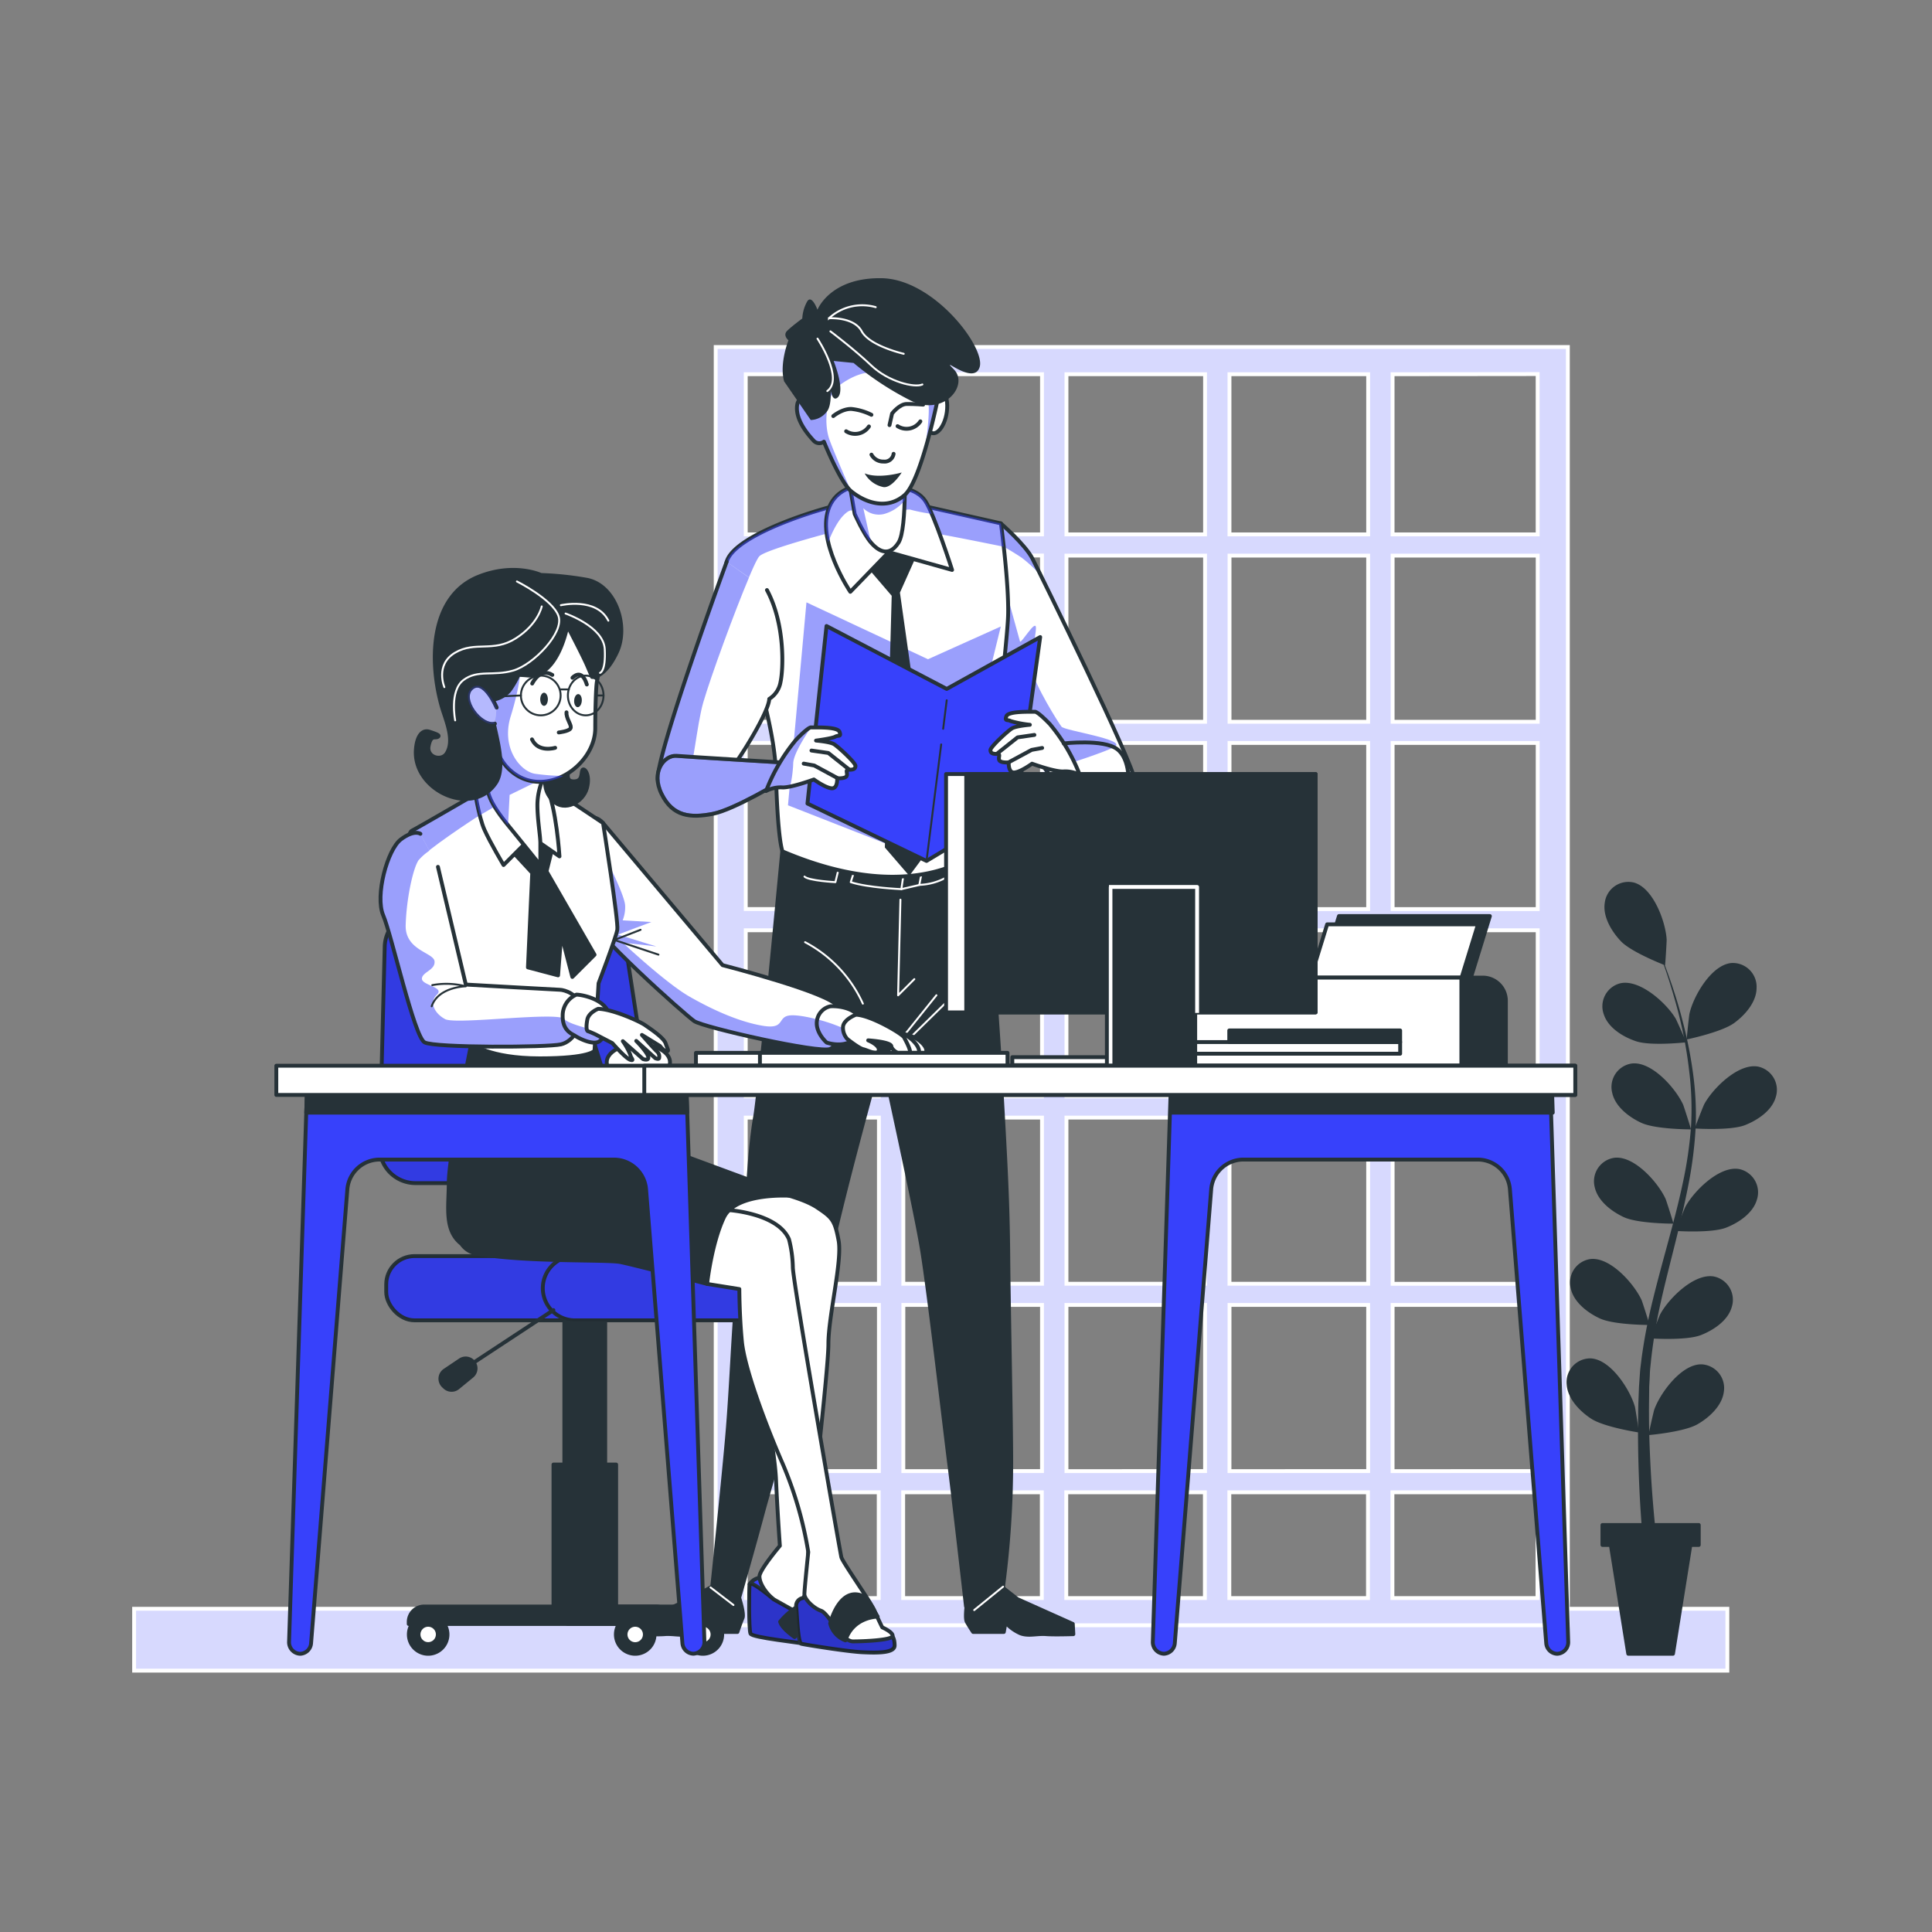<svg xmlns="http://www.w3.org/2000/svg" xmlns:xlink="http://www.w3.org/1999/xlink" viewBox="0 0 500 500"><rect x="0" y="0" width="500" height="500" fill="#808080" stroke="none"/><defs><clipPath id="freepik--clip-path--inject-1--inject-81"><path d="M259,135.45s6.28,5.45,8.16,9.05,26.56,53.92,26.46,57.36-3.75,10-10.19,10-30.85-39.22-30.85-39.22Z" style="fill:#fff;stroke:#263238;stroke-linecap:round;stroke-linejoin:round"></path></clipPath><clipPath id="freepik--clip-path-2--inject-1--inject-81"><path d="M223.53,76.92c-12.47,2.94-15.81,11-15.71,18.3,0,2.79,1.29,7.62,3,12.71l-.22-.46s-3.75-6.54-4.3-2.61,3.16,8,4.39,9.31a2,2,0,0,0,2.54.14c2.48,6,5.25,11.37,7.06,12.83,3.92,3.17,9.43,4.8,13.81,1s8.71-25.47,8.71-25.47C243.85,80.75,236,74,223.53,76.92Z" style="fill:#fff;stroke:#263238;stroke-linecap:round;stroke-linejoin:round"></path></clipPath><clipPath id="freepik--clip-path-3--inject-1--inject-81"><path d="M188.06,145.39s-18.67,50.9-17.81,56.58,10.66,3.42,13.75,2.65,15-19.67,15.08-23.74A6.4,6.4,0,0,0,202,176.5c.73-3.28,1.23-15-3.51-23.79" style="fill:#fff;stroke:#263238;stroke-linecap:round;stroke-linejoin:round"></path></clipPath><clipPath id="freepik--clip-path-4--inject-1--inject-81"><path d="M202.17,197.32s-24-1.46-27.08-1.71-6.77,4-3.87,9.88,7.51,6.22,13.17,5.15,18.16-8.7,18.16-8.7Z" style="fill:#fff;stroke:#263238;stroke-linecap:round;stroke-linejoin:round"></path></clipPath><clipPath id="freepik--clip-path-5--inject-1--inject-81"><path d="M206,191.47s3.1-3.29,3.92-3.22,6.84-.26,7.35,1.15-.3.79-1.13,1.26-4.95,1-4.95,1,3.55.29,4.62.92,5.6,4.81,5.58,5.63-.57,1-1.67,1-.29.79-.59,1.58-2.47.62-2.47.62.19,2.74-1.45,2.6-4.58-2.28-4.58-2.28-6.07,2.22-8.25,2.05a8,8,0,0,0-4.12.93A46.73,46.73,0,0,1,206,191.47Z" style="fill:#fff;stroke:#263238;stroke-linecap:round;stroke-linejoin:round"></path></clipPath><clipPath id="freepik--clip-path-6--inject-1--inject-81"><path d="M156.07,213s-2.74-3.44-5.7.35-.61,16.95.85,22.21,26.12,27.08,28.44,28.7,32.55,8.45,35.19,7.2,3.4-7.58,1.9-11S187,249.78,187,249.78Z" style="fill:#fff;stroke:#263238;stroke-linecap:round;stroke-linejoin:round"></path></clipPath><clipPath id="freepik--clip-path-7--inject-1--inject-81"><path d="M214.92,260.43a4.42,4.42,0,0,0-3.47,3.59c-.59,3.13,2.49,5.8,2.49,5.8s6.49,2.23,8.43-3S218.06,260.23,214.92,260.43Z" style="fill:#fff;stroke:#263238;stroke-linecap:round;stroke-linejoin:round"></path></clipPath><clipPath id="freepik--clip-path-8--inject-1--inject-81"><path d="M126.28,203.67S108,214.3,106.57,215s-2.85,11.7-2.85,12.74S122,270.09,122,270.09s4.5,3.81,17.67,3.81,14.19-2,14.19-2l1.05-17.43s4.5-11.78,4.85-13.86S156.07,213,156.07,213l-18.7-12.47S129.75,196.05,126.28,203.67Z" style="fill:#fff;stroke:#263238;stroke-linecap:round;stroke-linejoin:round"></path></clipPath><clipPath id="freepik--clip-path-9--inject-1--inject-81"><path d="M108.8,215.79s-1.57-1.18-5.06,1.45S97,231.83,99.18,236.9s8,31.43,10.71,32.87,31.85,1.32,35.29.51,5.84-5.31,5.26-9.2-4.42-4.9-5.55-4.93-24.34-1.35-24.34-1.35l-7.21-30.46" style="fill:#fff;stroke:#263238;stroke-linecap:round;stroke-linejoin:round"></path></clipPath><clipPath id="freepik--clip-path-10--inject-1--inject-81"><path d="M149.18,257.41a5.87,5.87,0,0,0-3.56,5.36c-.12,4.1,2.6,4.86,3.27,5.33s4.71,2.64,6.34,1.31,3.55-4.91,2-7.91S150.77,257.45,149.18,257.41Z" style="fill:#fff;stroke:#263238;stroke-linecap:round;stroke-linejoin:round"></path></clipPath></defs><g id="freepik--background-simple--inject-1--inject-81"><rect x="34.71" y="416.35" width="412.33" height="16.01" style="fill:#3741FB;stroke:#fff;stroke-miterlimit:10"></rect><path d="M185.22,89.81V420.62H405.76V89.81Zm212.72,7V138.3H360.4V96.85ZM276,235.27v-43h35.87v43Zm35.87,5.48v43H276v-43Zm-42.2-5.48H233.78v-43h35.88Zm0,5.48v43H233.78v-43Zm0,48.48v43H233.78v-43Zm6.33,0h35.87v43H276Zm42.2,0h35.88v43H318.19Zm0-5.47v-43h35.88v43Zm0-48.49v-43h35.88v43Zm0-48.48v-43h35.88v43Zm-6.33,0H276v-43h35.87Zm-42.2,0H233.78v-20.6a16.36,16.36,0,0,0,0-3.3V143.77h35.88Zm-42.21,0H193v-43h34.41Zm-19.34,5.47,5.47,4.2a9.58,9.58,0,0,0-3.86-4.2h17.73v43H193v-43Zm19.34,48.49v43H193v-43Zm0,48.48v43H193v-43Zm0,48.49v43H193v-43Zm6.33,0h35.88v43H233.78Zm42.21,0h35.87v43H276Zm42.2,0h35.88v43H318.19Zm42.21,0h37.54v43H360.4Zm0-5.47v-43h37.54v43Zm0-48.49v-43h37.54v43Zm0-48.49v-43h37.54v43Zm0-48.48v-43h37.54v43Zm-6.33-89.94V138.3H318.19V96.85Zm-42.21,0V138.3H276V96.85Zm-42.2,0V138.3H233.78V96.85Zm-42.21,0V138.3H193V96.85ZM193,413.58V386.21h34.41v27.37Zm40.74,0V386.21h35.88v27.37Zm42.21,0V386.21h35.87v27.37Zm42.2,0V386.21h35.88v27.37Zm42.21,0V386.21h37.54v27.37Z" style="fill:#3741FB;stroke:#fff;stroke-miterlimit:10"></path><g style="opacity:0.8"><rect x="34.71" y="416.35" width="412.33" height="16.01" style="fill:#fff"></rect><path d="M185.22,89.81V420.62H405.76V89.81Zm212.72,7V138.3H360.4V96.85ZM276,235.27v-43h35.87v43Zm35.87,5.48v43H276v-43Zm-42.2-5.48H233.78v-43h35.88Zm0,5.48v43H233.78v-43Zm0,48.48v43H233.78v-43Zm6.33,0h35.87v43H276Zm42.2,0h35.88v43H318.19Zm0-5.47v-43h35.88v43Zm0-48.49v-43h35.88v43Zm0-48.48v-43h35.88v43Zm-6.33,0H276v-43h35.87Zm-42.2,0H233.78v-20.6a16.36,16.36,0,0,0,0-3.3V143.77h35.88Zm-42.21,0H193v-43h34.41Zm-19.34,5.47,5.47,4.2a9.58,9.58,0,0,0-3.86-4.2h17.73v43H193v-43Zm19.34,48.49v43H193v-43Zm0,48.48v43H193v-43Zm0,48.49v43H193v-43Zm6.33,0h35.88v43H233.78Zm42.21,0h35.87v43H276Zm42.2,0h35.88v43H318.19Zm42.21,0h37.54v43H360.4Zm0-5.47v-43h37.54v43Zm0-48.49v-43h37.54v43Zm0-48.49v-43h37.54v43Zm0-48.48v-43h37.54v43Zm-6.33-89.94V138.3H318.19V96.85Zm-42.21,0V138.3H276V96.85Zm-42.2,0V138.3H233.78V96.85Zm-42.21,0V138.3H193V96.85ZM193,413.58V386.21h34.41v27.37Zm40.74,0V386.21h35.88v27.37Zm42.21,0V386.21h35.87v27.37Zm42.2,0V386.21h35.88v27.37Zm42.21,0V386.21h37.54v27.37Z" style="fill:#fff"></path></g></g><g id="freepik--Plants--inject-1--inject-81"><path d="M426.65,371.4c-.09,0,1.32-6.15,1.45-6.53,1.54-4.37,7.1-11.92,12.29-11.78a6.14,6.14,0,0,1,5.73,7.14c-.47,3.63-3.82,6.66-6.83,8.38C435.75,370.63,426.66,371.4,426.65,371.4Z" style="fill:#263238"></path><path d="M427.23,346.38c-.09,0,2.23-5.88,2.42-6.23,2.19-4.1,8.82-10.72,13.93-9.79a6.15,6.15,0,0,1,4.59,7.92c-1,3.53-4.79,6-8,7.25C436.34,347,427.24,346.38,427.23,346.38Z" style="fill:#263238"></path><path d="M433.75,318.57c-.1,0,2.22-5.88,2.41-6.23,2.19-4.09,8.83-10.71,13.94-9.79a6.15,6.15,0,0,1,4.58,7.93c-1,3.52-4.79,6-8,7.25C442.86,319.19,433.75,318.57,433.75,318.57Z" style="fill:#263238"></path><path d="M438.62,292.05c-.1,0,2.22-5.88,2.41-6.24,2.19-4.09,8.83-10.71,13.94-9.78a6.15,6.15,0,0,1,4.59,7.92c-1,3.53-4.8,6-8,7.25C447.73,292.66,438.62,292.05,438.62,292.05Z" style="fill:#263238"></path><path d="M436.55,269c-.1,0,.59-6.26.68-6.65,1-4.53,5.68-12.67,10.86-13.12a6.15,6.15,0,0,1,6.51,6.43c0,3.67-3,7.06-5.82,9.11C445.5,267.15,436.55,269,436.55,269Z" style="fill:#263238"></path><path d="M424.13,370.72c.09,0-.91-6.22-1-6.6-1.25-4.47-6.3-12.37-11.49-12.57a6.15,6.15,0,0,0-6.19,6.75c.23,3.66,3.38,6.9,6.27,8.81C415.1,369.36,424.12,370.72,424.13,370.72Z" style="fill:#263238"></path><path d="M426.87,342.9c.1,0-1.84-6-2-6.38-1.92-4.23-8.11-11.27-13.27-10.68a6.15,6.15,0,0,0-5.09,7.61c.78,3.58,4.39,6.31,7.53,7.76C417.74,342.92,426.86,342.9,426.87,342.9Z" style="fill:#263238"></path><path d="M433.07,316.68c.09,0-1.84-6-2-6.37-1.91-4.23-8.1-11.27-13.26-10.68a6.15,6.15,0,0,0-5.1,7.6c.79,3.59,4.39,6.31,7.54,7.77C423.94,316.7,433.06,316.68,433.07,316.68Z" style="fill:#263238"></path><path d="M437.6,292.28c.1,0-1.84-6-2-6.38-1.92-4.22-8.1-11.26-13.27-10.67a6.14,6.14,0,0,0-5.09,7.6c.78,3.59,4.39,6.31,7.54,7.76C428.47,292.3,437.6,292.28,437.6,292.28Z" style="fill:#263238"></path><path d="M436.36,269.75c.1,0-2.48-5.77-2.69-6.12-2.37-4-9.29-10.31-14.36-9.15a6.14,6.14,0,0,0-4.22,8.12c1.17,3.47,5.05,5.79,8.34,6.88C427.29,270.77,436.36,269.75,436.36,269.75Z" style="fill:#263238"></path><path d="M430.9,249.81c.08,0,.45-6.27.43-6.67-.27-4.64-3.5-13.44-8.53-14.75a6.15,6.15,0,0,0-7.49,5.26c-.56,3.63,1.82,7.47,4.23,10C422.37,246.53,430.89,249.8,430.9,249.81Z" style="fill:#263238"></path><path d="M425.83,405s-.33-2.65-.73-7.25-.86-11.18-1.07-19.09c-.11-4-.15-8.24-.07-12.78,0-2.28.12-4.56.21-7,.08-1.18.17-2.37.25-3.58s.28-2.45.41-3.69a141,141,0,0,1,2.87-15c1.23-5.05,2.63-10.12,4-15.18s2.72-10.12,3.78-15.15a105.34,105.34,0,0,0,2.17-14.91,79.32,79.32,0,0,0-.48-14.07A107.38,107.38,0,0,0,435,264.73c-.88-3.83-1.91-7.29-2.85-10.34s-1.91-5.67-2.71-7.82c-1.63-4.3-2.74-6.68-2.74-6.68s1.16,2.36,2.88,6.62c.86,2.13,1.85,4.74,2.89,7.77s2.12,6.48,3.08,10.31a109.06,109.06,0,0,1,2.51,12.5,80.36,80.36,0,0,1,.8,14.24,108.46,108.46,0,0,1-1.87,15.14c-1,5.1-2.2,10.22-3.47,15.32S430.92,332,429.81,337a137.76,137.76,0,0,0-2.5,14.82c-.1,1.21-.28,2.36-.32,3.58s-.12,2.41-.18,3.59c0,2.28-.07,4.64-.05,6.87,0,4.49.15,8.73.35,12.64.37,7.83,1,14.34,1.47,18.88s.87,7.1.87,7.1a1.82,1.82,0,1,1-3.61.53V405Z" style="fill:#263238"></path><polygon points="414.71 394.67 439.64 394.67 439.64 399.83 437.47 399.83 432.97 427.99 421.39 427.99 416.88 399.83 414.71 399.83 414.71 394.67" style="fill:#263238;stroke:#263238;stroke-linecap:round;stroke-linejoin:round"></polygon></g><g id="freepik--Character--inject-1--inject-81"><path d="M250.44,413.5s-.86,5.07-.23,6.21,1.64,2.64,1.64,2.64h7.94l.43-2.45a11.39,11.39,0,0,0,3.94,2.83c2.11.75,4.15,0,6.62.19,2.09.16,7,0,7,0l-.14-2.65-14.33-6.42-5.13-4S253.68,413.91,250.44,413.5Z" style="fill:#263238;stroke:#263238;stroke-linecap:round;stroke-linejoin:round"></path><path d="M191.3,413.5s1.36,4.13.86,5.26-1.32,3.59-1.32,3.59h-7.93l-.7-2.45a9.7,9.7,0,0,1-3.63,2.83c-2,.75-4.16,0-6.6.19-2.07.16-7,0-7,0l-.14-2.65,13.63-6.42,5.41-3S188.1,413.91,191.3,413.5Z" style="fill:#263238;stroke:#263238;stroke-linecap:round;stroke-linejoin:round"></path><path d="M254.72,218.54S258,261,259.14,281.3s1.67,29.51,1.8,43.8.76,42.53.76,53.14a245.84,245.84,0,0,1-2.11,32.39L250,415.74s-3.1-27.24-4.35-37c-1.13-8.83-5.26-44.76-7.13-55.87s-10.39-49.74-10.39-49.74-11.37,40.53-14.31,56.72-14,52.7-16.37,61.58-6.15,22.05-6.15,22.05a10,10,0,0,1-4.11.32,3.79,3.79,0,0,1-3-1.91s2.79-26.58,3.94-39.5c1.43-16,1.88-37.24,3.62-46.13s1.68-25.92,3.7-37.35c1.15-6.49,7-68.58,7-68.58S234.89,233.46,254.72,218.54Z" style="fill:#263238;stroke:#263238;stroke-linecap:round;stroke-linejoin:round"></path><line x1="259.59" y1="410.63" x2="252.12" y2="416.69" style="fill:none;stroke:#fff;stroke-linecap:round;stroke-linejoin:round;stroke-width:0.5px"></line><line x1="183.89" y1="410.83" x2="189.82" y2="415.38" style="fill:none;stroke:#fff;stroke-linecap:round;stroke-linejoin:round;stroke-width:0.5px"></line><polyline points="233.03 232.83 232.43 257.59 236.63 253.4" style="fill:none;stroke:#fff;stroke-linecap:round;stroke-linejoin:round;stroke-width:0.5px"></polyline><line x1="230.41" y1="272.41" x2="242.34" y2="257.57" style="fill:none;stroke:#fff;stroke-linecap:round;stroke-linejoin:round;stroke-width:0.5px"></line><line x1="245.65" y1="258.65" x2="235.7" y2="268.41" style="fill:none;stroke:#fff;stroke-linecap:round;stroke-linejoin:round;stroke-width:0.5px"></line><path d="M223.31,259.74a33.64,33.64,0,0,0-14.95-15.9" style="fill:none;stroke:#fff;stroke-linecap:round;stroke-linejoin:round;stroke-width:0.5px"></path><polyline points="238.48 226.13 237.91 229.03 233.27 230.11 233.8 226.5" style="fill:none;stroke:#fff;stroke-linecap:round;stroke-linejoin:round;stroke-width:0.5px"></polyline><path d="M233.27,230.11s-8.69-.36-13.1-1.81l.93-2.89" style="fill:none;stroke:#fff;stroke-linecap:round;stroke-linejoin:round;stroke-width:0.5px"></path><path d="M217.08,224.69l-.88,3.61s-6.89-.36-8-1.44" style="fill:none;stroke:#fff;stroke-linecap:round;stroke-linejoin:round;stroke-width:0.5px"></path><path d="M237.91,229a15.34,15.34,0,0,0,6.77-1.8l3.15-1.81-1.22-2.53" style="fill:none;stroke:#fff;stroke-linecap:round;stroke-linejoin:round;stroke-width:0.5px"></path><path d="M259,135.45s6.28,5.45,8.16,9.05,26.56,53.92,26.46,57.36-3.75,10-10.19,10-30.85-39.22-30.85-39.22Z" style="fill:#fff"></path><g style="clip-path:url(#freepik--clip-path--inject-1--inject-81)"><path d="M259.77,141.49l.42.23c.74.43,2.4,1.4,4.22,2.61A35,35,0,0,1,270,149.7s-2.26-6-5.57-8.87a45.77,45.77,0,0,1-5.12-5.16Z" style="fill:#3741FB;opacity:0.5;mix-blend-mode:multiply"></path></g><path d="M259,135.45s6.28,5.45,8.16,9.05,26.56,53.92,26.46,57.36-3.75,10-10.19,10-30.85-39.22-30.85-39.22Z" style="fill:none;stroke:#263238;stroke-linecap:round;stroke-linejoin:round"></path><path d="M274.73,188.07c-.83-1-7-10.93-7.63-14.64s1-8.46,1-10.94-3.92,4.33-4.13,3.51-2.68-9.7-2.68-9.7l-7.57,9.79-1.13,6.57s9.56,15.35,18.3,26.84c6.22-2,15.61-5.05,17.63-6.27C291.65,191.38,275.56,189.11,274.73,188.07Z" style="fill:#3741FB;opacity:0.5"></path><path d="M228.85,128.65l30.19,6.8s2.1,15.47,1.86,23.83-6.46,60.06-6.46,60.06-16,16.32-51.92,1c0,0-1.25-2.41-1.72-20.43-.45-17.77-13.81-50.77-12.74-54.53,2.2-7.71,28.62-15.12,32.09-15.33A68.07,68.07,0,0,0,228.85,128.65Z" style="fill:#fff;stroke:#263238;stroke-linecap:round;stroke-linejoin:round"></path><polygon points="231.58 219.25 203.93 208.41 208.71 155.89 240.16 170.61 259.01 162.13 245.53 216.94 231.58 219.25" style="fill:#3741FB;opacity:0.5;mix-blend-mode:multiply"></polygon><path d="M239.76,137.72c1.29,0,13.22,2.39,20,3.77-.39-3.54-.73-6-.73-6l-30.19-6.8a68.07,68.07,0,0,1-8.7,1.41c-3.47.21-29.89,7.62-32.09,15.33-.35,1.25.87,5.69,2.68,11.72,2.64-6.81,5-12.42,5.81-13.21,1.82-1.82,20-6.54,20-6.54Z" style="fill:#3741FB;opacity:0.5;mix-blend-mode:multiply"></path><polygon points="237.05 144.09 232.9 153.37 242 217.67 235.33 226.67 229 219.33 230.77 154.19 222.39 144.41 227.75 134.27 237.05 144.09" style="fill:#263238"></polygon><polygon points="269.2 164.87 245.01 178.29 213.9 162.01 208.97 207.96 239.78 222.81 263.11 208.77 269.2 164.87" style="fill:#3741FB;stroke:#263238;stroke-linecap:round;stroke-linejoin:round"></polygon><line x1="244.09" y1="188.61" x2="245.01" y2="181.23" style="fill:none;stroke:#263238;stroke-linecap:round;stroke-linejoin:round;stroke-width:0.5px"></line><line x1="239.78" y1="222.81" x2="243.58" y2="192.66" style="fill:none;stroke:#263238;stroke-linecap:round;stroke-linejoin:round;stroke-width:0.5px"></line><path d="M231.66,126.07s5.45,0,7.82,3.6,6.92,17.83,6.92,17.83L230,142.89l-9.94,10.27s-9.11-13.5-5.4-22.07S231.66,126.07,231.66,126.07Z" style="fill:#fff;stroke:#263238;stroke-linecap:round;stroke-linejoin:round"></path><path d="M241.14,133a24.87,24.87,0,0,0-1.66-3.33c-2.37-3.65-7.82-3.6-7.82-3.6s-13.27-3.55-17,5c-1.2,2.77-1,6.06-.31,9.24.65-1.7,2.12-5.11,4-7,2.54-2.54,2.84-.33,2.84-.33l14.22-1.13A45.67,45.67,0,0,0,241.14,133Z" style="fill:#3741FB;opacity:0.5;mix-blend-mode:multiply"></path><path d="M234,117.79s.92,18.92-1.47,22.65-5.11,2.3-7.1,0-4.24-7.44-4.24-7.44L218.76,119S232.92,121.61,234,117.79Z" style="fill:#fff;stroke:#263238;stroke-linecap:round;stroke-linejoin:round"></path><path d="M228.87,133a10.47,10.47,0,0,0,5.24-3.46c0-1.07,0-2.13,0-3.16-2.33-2.67-7.68-7.71-13.64-6.09-.51.14-1,.3-1.45.46L221.18,133s2.26,5.18,4.24,7.44l-2-8.93A5.65,5.65,0,0,0,228.87,133Z" style="fill:#3741FB;opacity:0.5;mix-blend-mode:multiply"></path><path d="M242.34,100.58s2.74-.2,2.8,4.37-2.63,8.41-4.48,6.82S241.83,98.5,242.34,100.58Z" style="fill:#fff;stroke:#263238;stroke-linecap:round;stroke-linejoin:round"></path><path d="M223.53,76.92c-12.47,2.94-15.81,11-15.71,18.3,0,2.79,1.29,7.62,3,12.71l-.22-.46s-3.75-6.54-4.3-2.61,3.16,8,4.39,9.31a2,2,0,0,0,2.54.14c2.48,6,5.25,11.37,7.06,12.83,3.92,3.17,9.43,4.8,13.81,1s8.71-25.47,8.71-25.47C243.85,80.75,236,74,223.53,76.92Z" style="fill:#fff"></path><g style="clip-path:url(#freepik--clip-path-2--inject-1--inject-81)"><path d="M216.89,100s4.35-3.63,8.71-3.63,13.44,4,14.52,7.26c.66,2-.12,8.45-.85,13.35,2.1-6.9,3.58-14.28,3.58-14.28,1-21.91-6.86-28.68-19.32-25.74s-15.81,11-15.71,18.3c0,2.79,1.29,7.62,3,12.71l-.22-.46s-3.75-6.54-4.3-2.61,3.16,8,4.39,9.31a2,2,0,0,0,2.54.14c2.48,6,5.25,11.37,7.06,12.83,0,0-4.17-9.39-5.62-13.38S213.62,102.87,216.89,100Z" style="fill:#3741FB;opacity:0.5;mix-blend-mode:multiply"></path></g><path d="M223.53,76.92c-12.47,2.94-15.81,11-15.71,18.3,0,2.79,1.29,7.62,3,12.71l-.22-.46s-3.75-6.54-4.3-2.61,3.16,8,4.39,9.31a2,2,0,0,0,2.54.14c2.48,6,5.25,11.37,7.06,12.83,3.92,3.17,9.43,4.8,13.81,1s8.71-25.47,8.71-25.47C243.85,80.75,236,74,223.53,76.92Z" style="fill:none;stroke:#263238;stroke-linecap:round;stroke-linejoin:round"></path><path d="M238.19,109.05a4.3,4.3,0,0,1-5.9,1.24" style="fill:none;stroke:#263238;stroke-linecap:round;stroke-linejoin:round"></path><path d="M224.88,110.37a4.3,4.3,0,0,1-5.9,1.24" style="fill:none;stroke:#263238;stroke-linecap:round;stroke-linejoin:round"></path><path d="M225.52,107.35a15,15,0,0,0-5.15-1.51c-2.38-.1-4.72,1.84-4.72,1.84" style="fill:none;stroke:#263238;stroke-linecap:round;stroke-linejoin:round"></path><path d="M231.26,117.45a2.34,2.34,0,0,1-2.6,2,3.45,3.45,0,0,1-3.13-1.79" style="fill:none;stroke:#263238;stroke-linecap:round;stroke-linejoin:round"></path><path d="M233.36,122.28s-5.84,1.74-9.59.23a7.18,7.18,0,0,0,4.68,3.51C230.67,126.61,233.36,122.28,233.36,122.28Z" style="fill:#263238"></path><path d="M238.92,104.72s-2.19-.19-4.26-.17c-1.9,0-3.79,2.47-3.79,2.47l-.67,3" style="fill:none;stroke:#263238;stroke-linecap:round;stroke-linejoin:round"></path><path d="M220.9,93.93a77.3,77.3,0,0,0,14.77,9.73c8.6,4.3,15.2-4,11.17-8.08s5.25,4.48,6.71-.64S241.65,72.25,228.23,72s-16.67,8.16-16.67,8.16-1.58-4.33-2.77-1.94a10,10,0,0,0-1.16,4.21s-2.72,2-3.92,3.19.34,2.45.34,2.45-2.4,6-1.12,10.63l6.89,10a5.42,5.42,0,0,0,4.23-2.26c1.8-2.36.48-9.72.48-9.72s.11,7.92,2.22,6.18-1-9.48-1-9.48Z" style="fill:#263238"></path><path d="M214.91,85.75s6.14,4.62,10.58,8.84,11.21,5.84,13.22,4.91" style="fill:none;stroke:#fff;stroke-linecap:round;stroke-miterlimit:10;stroke-width:0.5px"></path><path d="M233.88,91.56s-8.8-2-10.87-5.82-8.48-3.37-8.48-3.37a12.71,12.71,0,0,1,12.1-2.88" style="fill:none;stroke:#fff;stroke-linecap:round;stroke-miterlimit:10;stroke-width:0.5px"></path><path d="M211.57,87.64s6.88,10.37,2.54,13.56" style="fill:none;stroke:#fff;stroke-linecap:round;stroke-miterlimit:10;stroke-width:0.5px"></path><path d="M188.06,145.39s-18.67,50.9-17.81,56.58,10.66,3.42,13.75,2.65,15-19.67,15.08-23.74A6.4,6.4,0,0,0,202,176.5c.73-3.28,1.23-15-3.51-23.79" style="fill:#fff"></path><g style="clip-path:url(#freepik--clip-path-3--inject-1--inject-81)"><path d="M188.06,145.39s-18.67,50.9-17.81,56.58c.48,3.11,3.64,3.83,6.9,3.73,2.28-6.43,3.17-18.18,4.88-24,1.89-6.51,8.05-23.36,11.8-32.22Z" style="fill:#3741FB;opacity:0.5;mix-blend-mode:multiply"></path></g><path d="M188.06,145.39s-18.67,50.9-17.81,56.58,10.66,3.42,13.75,2.65,15-19.67,15.08-23.74A6.4,6.4,0,0,0,202,176.5c.73-3.28,1.23-15-3.51-23.79" style="fill:none;stroke:#263238;stroke-linecap:round;stroke-linejoin:round"></path><path d="M202.17,197.32s-24-1.46-27.08-1.71-6.77,4-3.87,9.88,7.51,6.22,13.17,5.15,18.16-8.7,18.16-8.7Z" style="fill:#fff"></path><g style="clip-path:url(#freepik--clip-path-4--inject-1--inject-81)"><path d="M202.17,197.32s-24-1.46-27.08-1.71-6.77,4-3.87,9.88,7.51,6.22,13.17,5.15,18.16-8.7,18.16-8.7Z" style="fill:#3741FB;stroke:#263238;stroke-linecap:round;stroke-linejoin:round;opacity:0.5"></path></g><path d="M202.17,197.32s-24-1.46-27.08-1.71-6.77,4-3.87,9.88,7.51,6.22,13.17,5.15,18.16-8.7,18.16-8.7Z" style="fill:none;stroke:#263238;stroke-linecap:round;stroke-linejoin:round"></path><path d="M206,191.47s3.1-3.29,3.92-3.22,6.84-.26,7.35,1.15-.3.79-1.13,1.26-4.95,1-4.95,1,3.55.29,4.62.92,5.6,4.81,5.58,5.63-.57,1-1.67,1-.29.79-.59,1.58-2.47.62-2.47.62.19,2.74-1.45,2.6-4.58-2.28-4.58-2.28-6.07,2.22-8.25,2.05a8,8,0,0,0-4.12.93A46.73,46.73,0,0,1,206,191.47Z" style="fill:#fff"></path><g style="clip-path:url(#freepik--clip-path-5--inject-1--inject-81)"><path d="M206,191.47a46.73,46.73,0,0,0-7.74,13.15,8,8,0,0,1,4.12-.93,8.63,8.63,0,0,0,2.13-.23,32,32,0,0,0,.77-5.82c0-2.91,4.64-9.39,4.64-9.39C209.09,188.18,206,191.47,206,191.47Z" style="fill:#3741FB;opacity:0.5;mix-blend-mode:multiply"></path></g><path d="M206,191.47s3.1-3.29,3.92-3.22,6.84-.26,7.35,1.15-.3.79-1.13,1.26-4.95,1-4.95,1,3.55.29,4.62.92,5.6,4.81,5.58,5.63-.57,1-1.67,1-.29.79-.59,1.58-2.47.62-2.47.62.19,2.74-1.45,2.6-4.58-2.28-4.58-2.28-6.07,2.22-8.25,2.05a8,8,0,0,0-4.12.93A46.73,46.73,0,0,1,206,191.47Z" style="fill:none;stroke:#263238;stroke-linecap:round;stroke-linejoin:round"></path><polyline points="219.72 199.12 214.37 194.87 210.01 194.24" style="fill:none;stroke:#263238;stroke-linecap:round;stroke-linejoin:round"></polyline><polyline points="216.65 201.32 210.72 198.11 208 197.62" style="fill:none;stroke:#263238;stroke-linecap:round;stroke-linejoin:round"></polyline><path d="M271.72,187.42s-3.1-3.28-3.92-3.22-6.84-.25-7.35,1.15.3.79,1.13,1.27a27.47,27.47,0,0,0,4.95.95s-3.55.29-4.62.93-5.6,4.81-5.58,5.62.57,1,1.67,1,.29.79.59,1.58,2.47.61,2.47.61-.19,2.74,1.45,2.61,4.58-2.28,4.58-2.28,6.07,2.22,8.25,2a7.9,7.9,0,0,1,4.12.94A46.7,46.7,0,0,0,271.72,187.42Z" style="fill:#fff;stroke:#263238;stroke-linecap:round;stroke-linejoin:round"></path><polyline points="258 195.07 263.34 190.83 267.7 190.2" style="fill:none;stroke:#263238;stroke-linecap:round;stroke-linejoin:round"></polyline><polyline points="261.06 197.27 266.99 194.07 269.71 193.57" style="fill:none;stroke:#263238;stroke-linecap:round;stroke-linejoin:round"></polyline><path d="M275.29,192.4s10.29-1.18,13.82,1.47,2.94,9.4,2.94,9.4" style="fill:none;stroke:#263238;stroke-linecap:round;stroke-linejoin:round"></path></g><g id="freepik--character--inject-1--inject-81"><path d="M194,410s1.1-2.19,4.61-1.75,5.71,4.61,3.29,5.92S194,410,194,410Z" style="fill:#3741FB;stroke:#263238;stroke-linecap:round;stroke-linejoin:round"></path><path d="M199.19,308.16s8.26,1.66,12.23,4.3,4.62,3.3,5.61,8.59-2.64,19.49-2.64,26.76S209.1,399.35,209.1,403s3.64,11.23,3.31,13.87a14.93,14.93,0,0,0,.66,5.62s2.31,1.65-.66,2-3.31.66-5.95-.66-4-7.93-6.28-9.91-3.63-4.29-3.63-5.95,5.28-7.92,5.28-7.92-.66-9.25-1-17.18-4-25.44-4-33,5-25.44,5-25.44S189,326,184,322.7,184.66,304.86,199.19,308.16Z" style="fill:#fff;stroke:#263238;stroke-linecap:round;stroke-linejoin:round"></path><path d="M200.18,413.88s-6-5.15-6.18-3.84-.22,11.64.22,12.73,12.29,2.2,18.44,3.3,3.73-2.86,2.41-3.74S200.18,413.88,200.18,413.88Z" style="fill:#3741FB;stroke:#263238;stroke-linecap:round;stroke-linejoin:round"></path><path d="M200.18,413.88s-6-5.15-6.18-3.84-.22,11.64.22,12.73,12.29,2.2,18.44,3.3,3.73-2.86,2.41-3.74S200.18,413.88,200.18,413.88Z" style="opacity:0.2"></path><path d="M201.9,419.7a19.27,19.27,0,0,1,4.17-3.73,18.57,18.57,0,0,1,6.15-2.85l2.85,5.48a28.64,28.64,0,0,0-5.7,2,16.84,16.84,0,0,0-3.73,3.07S202.34,421.46,201.9,419.7Z" style="fill:#263238;stroke:#263238;stroke-linecap:round;stroke-linejoin:round"></path><path d="M207.83,413.56a2.05,2.05,0,0,0-1.76,2.41c.22,2.2.44,9.22,1.32,9.44s11.85,2,15.8,2.19,8.34.22,8.34-1.75S230.87,423,230,423s-2.86-.66-5.49-2.19-9-7.46-11-7.68S208.93,411.58,207.83,413.56Z" style="fill:#3741FB;stroke:#263238;stroke-linecap:round;stroke-linejoin:round"></path><path d="M207.83,413.56a2.05,2.05,0,0,0-1.76,2.41c.22,2.2.44,9.22,1.32,9.44s11.85,2,15.8,2.19,8.34.22,8.34-1.75S230.87,423,230,423s-2.86-.66-5.49-2.19-9-7.46-11-7.68S208.93,411.58,207.83,413.56Z" style="opacity:0.2"></path><path d="M115.81,423a5,5,0,1,0-5,5A5,5,0,0,0,115.81,423Z" style="fill:#263238;stroke:#263238;stroke-linecap:round;stroke-linejoin:round"></path><circle cx="110.81" cy="422.99" r="2.5" style="fill:#fff;stroke:#263238;stroke-linecap:round;stroke-linejoin:round"></circle><path d="M169.39,423a5,5,0,1,0-5,5A5,5,0,0,0,169.39,423Z" style="fill:#263238;stroke:#263238;stroke-linecap:round;stroke-linejoin:round"></path><path d="M166.89,423a2.5,2.5,0,1,0-2.5,2.5A2.5,2.5,0,0,0,166.89,423Z" style="fill:#fff;stroke:#263238;stroke-linecap:round;stroke-linejoin:round"></path><path d="M186.9,423a5,5,0,1,0-5,5A5,5,0,0,0,186.9,423Z" style="fill:#263238;stroke:#263238;stroke-linecap:round;stroke-linejoin:round"></path><path d="M184.4,423a2.51,2.51,0,1,0-2.5,2.5A2.5,2.5,0,0,0,184.4,423Z" style="fill:#fff;stroke:#263238;stroke-linecap:round;stroke-linejoin:round"></path><rect x="146.05" y="337.16" width="10.58" height="80.11" style="fill:#263238;stroke:#263238;stroke-linecap:round;stroke-linejoin:round"></rect><rect x="143.24" y="379.02" width="16.22" height="38.25" style="fill:#263238;stroke:#263238;stroke-linecap:round;stroke-linejoin:round"></rect><path d="M109.78,415.76h74.73a4,4,0,0,1,4,4v.53a0,0,0,0,1,0,0H105.78a0,0,0,0,1,0,0v-.53A4,4,0,0,1,109.78,415.76Z" style="fill:#263238;stroke:#263238;stroke-linecap:round;stroke-linejoin:round"></path><rect x="126.94" y="306.18" width="13.6" height="21.92" style="fill:#263238;stroke:#263238;stroke-linecap:round;stroke-linejoin:round"></rect><rect x="99.95" y="325.07" width="102.78" height="16.63" rx="7.33" style="fill:#3741FB;stroke:#263238;stroke-linecap:round;stroke-linejoin:round"></rect><rect x="99.95" y="325.07" width="102.78" height="16.63" rx="7.33" style="opacity:0.1"></rect><path d="M202.73,333.38a8.31,8.31,0,0,0-8.31-8.31H149.08a8.32,8.32,0,1,0,0,16.63h45.34A8.32,8.32,0,0,0,202.73,333.38Z" style="fill:#3741FB;stroke:#263238;stroke-miterlimit:10"></path><path d="M202.73,333.64a8.31,8.31,0,0,0-8.31-8.31H149.08a8.32,8.32,0,1,0,0,16.63h45.34A8.31,8.31,0,0,0,202.73,333.64Z" style="opacity:0.1"></path><path d="M160.53,306.19h-53a9.28,9.28,0,0,1-9.28-9.52L99.56,245a9.27,9.27,0,0,1,9.28-9.05h43.73a9.27,9.27,0,0,1,9.18,7.87l7.95,51.71A9.28,9.28,0,0,1,160.53,306.19Z" style="fill:#3741FB;stroke:#263238;stroke-linecap:round;stroke-linejoin:round"></path><path d="M160.53,306.19h-53a9.28,9.28,0,0,1-9.28-9.52L99.56,245a9.27,9.27,0,0,1,9.28-9.05h43.73a9.27,9.27,0,0,1,9.18,7.87l7.95,51.71A9.28,9.28,0,0,1,160.53,306.19Z" style="opacity:0.1"></path><line x1="143.22" y1="339.05" x2="119.98" y2="354.35" style="fill:none;stroke:#263238;stroke-linecap:round;stroke-linejoin:round"></line><path d="M119.1,352l-4,2.69a2.57,2.57,0,0,0-.36,3.95l.34.32a2.55,2.55,0,0,0,3.41.15l3.66-3a2.56,2.56,0,0,0,.21-3.75h0A2.55,2.55,0,0,0,119.1,352Z" style="fill:#263238;stroke:#263238;stroke-linecap:round;stroke-linejoin:round"></path><path d="M146.85,415.76h22.93a4,4,0,0,1,4,4v.53a0,0,0,0,1,0,0H146.85a0,0,0,0,1,0,0v-4.53A0,0,0,0,1,146.85,415.76Z" style="fill:#263238;stroke:#263238;stroke-linecap:round;stroke-linejoin:round"></path><ellipse cx="165.21" cy="274.9" rx="8.19" ry="4.66" style="fill:#fff;stroke:#263238;stroke-linecap:round;stroke-linejoin:round"></ellipse><path d="M188,313.12s13.21.66,16.19,7.6a31.69,31.69,0,0,1,1,7.27c0,3.63,12.22,73.67,12.55,75s7.6,11.56,8.59,13.87,2,4.3,2,4.3,3,1.32,2.65,2.31-7.27,1.32-10.24,1.32-6.28-7.26-8.26-7.93-4.3-3-4.3-4.29,1-10.9,1-10.9a97.91,97.91,0,0,0-6.6-22.8c-4.42-10.07-9.92-24.78-10.58-31.71s-.66-13.55-.66-13.55L183,332.28S182,315.1,188,313.12Z" style="fill:#fff;stroke:#263238;stroke-linecap:round;stroke-linejoin:round"></path><path d="M214.85,420.14s2.64-10.75,9.44-6.58l2.85,4.82s-6.36,0-8.34,6.15A6.3,6.3,0,0,1,214.85,420.14Z" style="fill:#263238;stroke:#263238;stroke-linecap:round;stroke-linejoin:round"></path><path d="M160.66,293.06l-.32.05c-3-12.22-7.05-24.71-7.05-24.71s-19.87,5.25-31.33,1.69c0,0-5.83,28.71-5.83,36.21,0,6-1.24,12.1,3.3,15.62a5.84,5.84,0,0,0,3.82,2.47c12.39,2.33,33.74,1.52,37.3,2.23S183,332.28,183,332.28s1.13-10.42,4.33-17.18,17.81-5.61,17.81-5.61Z" style="fill:#263238;stroke:#263238;stroke-linecap:round;stroke-linejoin:round"></path><path d="M156.07,213s-2.74-3.44-5.7.35-.61,16.95.85,22.21,26.12,27.08,28.44,28.7,32.55,8.45,35.19,7.2,3.4-7.58,1.9-11S187,249.78,187,249.78Z" style="fill:#fff"></path><g style="clip-path:url(#freepik--clip-path-6--inject-1--inject-81)"><path d="M179.66,264.28c2.32,1.61,32.55,8.45,35.19,7.2,1.52-.72,2.41-3.14,2.61-5.71-4.67-1.88-10.21-3.15-12.78-3-3.73.21-1.23,3.69-7.21,2.71s-12.8-4-19-7.54-17.33-14-17.33-14l8.73,1-9.95-3.07,8.65-3.25-7.43-.44a9,9,0,0,0,.65-3.71c0-2.57-4.9-12.11-4.9-12.11l-5.2,14.29C155.32,243.17,177.47,262.75,179.66,264.28Z" style="fill:#3741FB;opacity:0.5;mix-blend-mode:multiply"></path></g><path d="M156.07,213s-2.74-3.44-5.7.35-.61,16.95.85,22.21,26.12,27.08,28.44,28.7,32.55,8.45,35.19,7.2,3.4-7.58,1.9-11S187,249.78,187,249.78Z" style="fill:none;stroke:#263238;stroke-linecap:round;stroke-linejoin:round"></path><polyline points="165.78 240.63 158.99 243.26 170.41 247.06" style="fill:none;stroke:#263238;stroke-linecap:round;stroke-linejoin:round;stroke-width:0.5px"></polyline><path d="M214.92,260.43a4.42,4.42,0,0,0-3.47,3.59c-.59,3.13,2.49,5.8,2.49,5.8s6.49,2.23,8.43-3S218.06,260.23,214.92,260.43Z" style="fill:#fff"></path><g style="clip-path:url(#freepik--clip-path-7--inject-1--inject-81)"><path d="M213.94,269.82s5.54,1.89,7.91-1.92a42.41,42.41,0,0,0-10.35-4.09,1.6,1.6,0,0,0-.05.21C210.86,267.15,213.94,269.82,213.94,269.82Z" style="fill:#3741FB;opacity:0.5;mix-blend-mode:multiply"></path></g><path d="M214.92,260.43a4.42,4.42,0,0,0-3.47,3.59c-.59,3.13,2.49,5.8,2.49,5.8s6.49,2.23,8.43-3S218.06,260.23,214.92,260.43Z" style="fill:none;stroke:#263238;stroke-linecap:round;stroke-linejoin:round"></path><path d="M234.09,267.66a8.5,8.5,0,0,1,4.76,2.48c1.89,2.13.35,3-.86,2.69S232.8,266.64,234.09,267.66Z" style="fill:#fff;stroke:#263238;stroke-linecap:round;stroke-linejoin:round"></path><path d="M232.83,267.27a8.48,8.48,0,0,1,4.37,3.12c1.58,2.36-.07,3-1.22,2.54S231.69,266.08,232.83,267.27Z" style="fill:#fff;stroke:#263238;stroke-linecap:round;stroke-linejoin:round"></path><path d="M221.51,262.61s-3,1.1-3.33,3a4.29,4.29,0,0,0,1.1,3.28s3,2.4,4.14,2.65,3.7,1.71,4,.32-2.74-2.62-2.74-2.62,5.81.35,6,1.52,2.29,2.38,4.15,2.41-.39-3.73-.84-4.67S225.23,262.68,221.51,262.61Z" style="fill:#fff;stroke:#263238;stroke-linecap:round;stroke-linejoin:round"></path><path d="M126.28,203.67S108,214.3,106.57,215s-2.85,11.7-2.85,12.74S122,270.09,122,270.09s4.5,3.81,17.67,3.81,14.19-2,14.19-2l1.05-17.43s4.5-11.78,4.85-13.86S156.07,213,156.07,213l-18.7-12.47S129.75,196.05,126.28,203.67Z" style="fill:#fff"></path><g style="clip-path:url(#freepik--clip-path-8--inject-1--inject-81)"><path d="M108.43,222.56c1.43-2.29,14.59-10.87,14.59-10.87l4.86-2.86,6.23-9.45c-2.5-.46-5.84-.08-7.83,4.29,0,0-18.32,10.63-19.71,11.32s-2.85,11.7-2.85,12.74c0,.23.86,2.35,2.2,5.54C106.44,228.54,107.43,224.16,108.43,222.56Z" style="fill:#3741FB;opacity:0.5;mix-blend-mode:multiply"></path></g><path d="M126.28,203.67S108,214.3,106.57,215s-2.85,11.7-2.85,12.74S122,270.09,122,270.09s4.5,3.81,17.67,3.81,14.19-2,14.19-2l1.05-17.43s4.5-11.78,4.85-13.86S156.07,213,156.07,213l-18.7-12.47S129.75,196.05,126.28,203.67Z" style="fill:none;stroke:#263238;stroke-linecap:round;stroke-linejoin:round"></path><polyline points="132.41 220.16 137.74 225.91 136.63 250.36 144.43 252.42 145.25 241.74 148.12 252.83 153.87 247.08 141.44 225.5 143.08 218.93 136.1 211.13 131.59 221.81" style="fill:#263238;stroke:#263238;stroke-linecap:round;stroke-linejoin:round"></polyline><path d="M122.71,203.73s1.14,7.61,2.66,11,4.95,9.14,4.95,9.14l7.23-7.24,7.24,5s-.76-12.56-3.43-18.27S125.75,191.93,122.71,203.73Z" style="fill:#fff;stroke:#263238;stroke-linecap:round;stroke-linejoin:round"></path><path d="M127.88,208.83l7.23-11a12.15,12.15,0,0,0-4.17-1c-1.24.25-2.64.56-4.12.89-1.81,1-3.31,2.88-4.11,6,0,0,.57,3.84,1.45,7.29Z" style="fill:#3741FB;opacity:0.5;mix-blend-mode:multiply"></path><path d="M140.6,201.44a17,17,0,0,0-1.52,6.86c0,3.8.76,8,.76,9.9v5.71s-4.57-5.71-8-9.9-6.09-8-5.71-11.42,3.81-16.76,3.81-16.76a9.72,9.72,0,0,1,8.76,5.33C141.74,196.87,140.6,201.44,140.6,201.44Z" style="fill:#fff;stroke:#263238;stroke-linecap:round;stroke-linejoin:round"></path><path d="M128.74,194.82l-1.14.55c-.7,3-1.32,5.87-1.47,7.22-.37,3.3,2.1,7,5.35,11l.41-7.87,8.71-4.25-7-6.91Z" style="fill:#3741FB;opacity:0.5;mix-blend-mode:multiply"></path><path d="M148,197.35s-2.52,4.67.2,4.86,2.13-2.14,2.52-2.91,2.14,1,1.17,4.66-5.83,6.22-8.75,3.3-2.13-6-1.16-8.35S146.86,195.41,148,197.35Z" style="fill:#263238;stroke:#263238;stroke-linecap:round;stroke-linejoin:round"></path><path d="M142.54,156.07c-.85-.12-1.74-.21-2.66-.26-3.35-.17-7,.05-9.61,2.14-5.42,4.34-4.51,13.06-4.12,19.13.44,6.89.35,16.94,5.52,21.93,8.73,8.42,22.38-.59,22.38-10.57,0-4.22.16-10.65.44-12.09a42.6,42.6,0,0,0,.75-5.39C155.84,161.77,150.63,157.22,142.54,156.07Z" style="fill:#fff;stroke:#263238;stroke-linecap:round;stroke-linejoin:round"></path><path d="M145.76,200.81a58.53,58.53,0,0,1-7.3-.56c-3.71-.57-8.86-6.58-6.29-14.87s2.58-12.59,2.58-12.59L126,167.32a62.63,62.63,0,0,0,.16,9.76c.44,6.89.35,16.94,5.52,21.93C135.92,203.11,141.32,203.07,145.76,200.81Z" style="fill:#3741FB;opacity:0.5;mix-blend-mode:multiply"></path><ellipse cx="140.8" cy="180.97" rx="0.99" ry="1.7" style="fill:#263238"></ellipse><path d="M150.57,181.39c-.06.94-.56,1.67-1.1,1.63s-.94-.82-.88-1.76.55-1.67,1.1-1.63S150.63,180.45,150.57,181.39Z" style="fill:#263238"></path><path d="M137.73,176.9s2-4.22,5.21-2.23" style="fill:#fff;stroke:#263238;stroke-linecap:round;stroke-linejoin:round"></path><path d="M148.15,175.41s2.37-2.72,3.72,1.74" style="fill:#fff;stroke:#263238;stroke-linecap:round;stroke-linejoin:round"></path><path d="M146.61,184.35c0,.17,0,.34,0,.49.25,1.74,1.49,3,1,3.72s-3,1-3,1" style="fill:#fff;stroke:#263238;stroke-linecap:round;stroke-linejoin:round"></path><path d="M143.68,193.53s-4.37,1.35-6-2.18" style="fill:#fff;stroke:#263238;stroke-linecap:round;stroke-linejoin:round"></path><circle cx="139.95" cy="179.99" r="5.14" style="fill:none;stroke:#263238;stroke-linecap:round;stroke-linejoin:round;stroke-width:0.5px"></circle><ellipse cx="151.58" cy="179.99" rx="4.61" ry="5.14" style="fill:none;stroke:#263238;stroke-linecap:round;stroke-linejoin:round;stroke-width:0.5px"></ellipse><line x1="134.81" y1="179.99" x2="127.47" y2="180.3" style="fill:none;stroke:#263238;stroke-linecap:round;stroke-linejoin:round;stroke-width:0.5px"></line><line x1="156.19" y1="179.99" x2="154.31" y2="179.99" style="fill:none;stroke:#263238;stroke-linecap:round;stroke-linejoin:round;stroke-width:0.5px"></line><line x1="145.08" y1="178.42" x2="147.21" y2="178.42" style="fill:none;stroke:#263238;stroke-linecap:round;stroke-linejoin:round;stroke-width:0.5px"></line><path d="M151.61,150a83.57,83.57,0,0,0-11.61-1.2s-6.81-3.21-16,.4c-13.15,5.14-12.86,22.7-9.6,33.89,1,3.38,3.35,8.51,1.19,11.9-1.36,2.14-5.25,1-4.66-1.94s1.55-1.94,2.33-2.33-.39-.78-2.14-1.36-3.28,1-3.5,4.85c-.58,10.5,14.89,17.45,20.79,8.27,2.4-4,.27-10.95-.77-16a43.94,43.94,0,0,1-.67-5.29,7.47,7.47,0,0,0,4.85-2.45,22.48,22.48,0,0,0,2.36-4.07c.7,0,1.43.05,2.23.13,8,.8,10.42-12.82,10.42-12.82s4,7.61,5.2,10.42l1.2,2.8s3.21.4,6.41-6.41S159.22,151.23,151.61,150Z" style="fill:#263238;stroke:#263238;stroke-linecap:round;stroke-linejoin:round"></path><path d="M146.37,158.78s9.84,3.38,10.14,9.22-1.23,6.14-1.23,6.14" style="fill:none;stroke:#fff;stroke-linecap:round;stroke-miterlimit:10;stroke-width:0.5px"></path><path d="M145.15,156.63s9.21-2.15,12.29,4" style="fill:none;stroke:#fff;stroke-linecap:round;stroke-miterlimit:10;stroke-width:0.5px"></path><path d="M133.78,150.48s9.21,4.61,10.75,8.92-6.45,12.59-11.68,14.13-9.21-.31-12.9,2.46-2.15,10.44-2.15,10.44" style="fill:none;stroke:#fff;stroke-linecap:round;stroke-miterlimit:10;stroke-width:0.5px"></path><path d="M115,177.83s-2.46-5.84,2.77-8.91,9.83,0,15.67-3.69,6.76-8.29,6.76-8.29" style="fill:none;stroke:#fff;stroke-linecap:round;stroke-miterlimit:10;stroke-width:0.5px"></path><path d="M128.53,183.13s-3.23-7.85-6.47-5.08,2.31,10.16,6,9.24" style="fill:#fff;stroke:#263238;stroke-linecap:round;stroke-linejoin:round"></path><path d="M128.53,183.13s-3.23-7.85-6.47-5.08,2.31,10.16,6,9.24" style="fill:#3741FB;stroke:#263238;stroke-linecap:round;stroke-linejoin:round;opacity:0.37"></path><path d="M108.8,215.79s-1.57-1.18-5.06,1.45S97,231.83,99.18,236.9s8,31.43,10.71,32.87,31.85,1.32,35.29.51,5.84-5.31,5.26-9.2-4.42-4.9-5.55-4.93-24.34-1.35-24.34-1.35l-7.21-30.46" style="fill:#fff"></path><g style="clip-path:url(#freepik--clip-path-9--inject-1--inject-81)"><path d="M146.1,263.75c-1.66-2.05-28.08,1.52-30.9,0s-4.18-4.41-2.12-6.36-3.94-2.39-3.89-4.11,3.49-2.19,3.27-4.49-7.65-2.78-7.47-9.36,1.83-14.54,3.32-16.79a14.09,14.09,0,0,1,2.82-2.48l-2.33-4.38s-1.57-1.18-5.06,1.45S97,231.83,99.18,236.9s8,31.43,10.71,32.87,31.85,1.32,35.29.51a7.31,7.31,0,0,0,4.74-4.75C148.07,265,146.59,264.35,146.1,263.75Z" style="fill:#3741FB;opacity:0.5;mix-blend-mode:multiply"></path></g><path d="M108.8,215.79s-1.57-1.18-5.06,1.45S97,231.83,99.18,236.9s8,31.43,10.71,32.87,31.85,1.32,35.29.51,5.84-5.31,5.26-9.2-4.42-4.9-5.55-4.93-24.34-1.35-24.34-1.35l-7.21-30.46" style="fill:none;stroke:#263238;stroke-linecap:round;stroke-linejoin:round"></path><path d="M111.72,260.42c1.72-5.06,8.82-5.16,8.82-5.16a19.84,19.84,0,0,0-8.67-.31" style="fill:none;stroke:#263238;stroke-linecap:round;stroke-linejoin:round;stroke-width:0.5px"></path><path d="M149.18,257.41a5.87,5.87,0,0,0-3.56,5.36c-.12,4.1,2.6,4.86,3.27,5.33s4.71,2.64,6.34,1.31,3.55-4.91,2-7.91S150.77,257.45,149.18,257.41Z" style="fill:#fff"></path><g style="clip-path:url(#freepik--clip-path-10--inject-1--inject-81)"><path d="M155.23,269.41a6.53,6.53,0,0,0,1.1-1.2l-3.4-1.81c-3.12-.86-6.09-1.74-6.83-2.65a1.08,1.08,0,0,0-.47-.29c.19,3.5,2.62,4.2,3.26,4.64S153.6,270.74,155.23,269.41Z" style="fill:#3741FB;opacity:0.5;mix-blend-mode:multiply"></path></g><path d="M149.18,257.41a5.87,5.87,0,0,0-3.56,5.36c-.12,4.1,2.6,4.86,3.27,5.33s4.71,2.64,6.34,1.31,3.55-4.91,2-7.91S150.77,257.45,149.18,257.41Z" style="fill:none;stroke:#263238;stroke-linecap:round;stroke-linejoin:round"></path><path d="M154.81,261.08s-2.48.95-2.82,2.82-.22,2.88.21,3,1.86.77,1.86.77l4.41,2.29s3.5,4,4.65,4.32.16-.43,0-1.3a16.82,16.82,0,0,0-1.93-3.52l5.22,4.62s1.72.62,1.32-.69-3.07-4-3.07-4l4.93,4.47s1,.46,1-.12a1.71,1.71,0,0,0-.54-1.6c-.56-.45-3.92-4.3-3.92-4.3l4.68,2.87s1,1.33,1.7,1.35.3-.43-.23-2-4.09-3.87-5.36-4.77S158.71,261.19,154.81,261.08Z" style="fill:#fff;stroke:#263238;stroke-linecap:round;stroke-linejoin:round"></path></g><g id="freepik--Desk--inject-1--inject-81"><polygon points="378.55 259.88 339.49 259.88 346.52 237.08 385.58 237.08 378.55 259.88" style="fill:#263238;stroke:#263238;stroke-linecap:round;stroke-linejoin:round"></polygon><polygon points="375.48 262.03 336.43 262.03 343.46 239.22 382.51 239.22 375.48 262.03" style="fill:#fff;stroke:#263238;stroke-linecap:round;stroke-linejoin:round"></polygon><path d="M319.36,253h64.36a6,6,0,0,1,6,6v16.78a0,0,0,0,1,0,0H319.36a0,0,0,0,1,0,0V253A0,0,0,0,1,319.36,253Z" style="fill:#263238;stroke:#263238;stroke-linecap:round;stroke-linejoin:round"></path><rect x="307.81" y="253" width="70.39" height="22.81" style="fill:#fff;stroke:#263238;stroke-linecap:round;stroke-linejoin:round"></rect><rect x="306.13" y="269.69" width="56.23" height="3.01" style="fill:#fff;stroke:#263238;stroke-linecap:round;stroke-linejoin:round"></rect><rect x="318.13" y="266.68" width="44.23" height="3.01" style="fill:#263238;stroke:#263238;stroke-linecap:round;stroke-linejoin:round"></rect><rect x="261.99" y="273.59" width="44.37" height="2.07" style="fill:#fff;stroke:#263238;stroke-linecap:round;stroke-linejoin:round"></rect><rect x="244.84" y="200.32" width="95.64" height="61.68" style="fill:#fff;stroke:#263238;stroke-linecap:round;stroke-linejoin:round"></rect><rect x="250.06" y="200.32" width="90.42" height="61.68" style="fill:#263238;stroke:#263238;stroke-linecap:round;stroke-linejoin:round"></rect><rect x="286.46" y="228.98" width="20.93" height="47.62" style="fill:#fff;stroke:#263238;stroke-linecap:round;stroke-linejoin:round"></rect><rect x="288.39" y="228.98" width="20.93" height="47.62" style="fill:#263238;stroke:#263238;stroke-linecap:round;stroke-linejoin:round"></rect><polyline points="287 229.54 309.81 229.54 309.81 262.15" style="fill:none;stroke:#fff;stroke-linejoin:round"></polyline><rect x="180.11" y="272.48" width="64.07" height="3.35" style="fill:#fff;stroke:#263238;stroke-linecap:round;stroke-linejoin:round"></rect><rect x="196.67" y="272.48" width="64.07" height="3.35" style="fill:#fff;stroke:#263238;stroke-linecap:round;stroke-linejoin:round"></rect><path d="M177.64,281.35H79.47L74.81,424.81A3,3,0,0,0,77.66,428h0a2.94,2.94,0,0,0,2.85-2.77L89.88,308a8.38,8.38,0,0,1,8.1-7.9h61.15a8.37,8.37,0,0,1,8.09,7.9l9.38,117.21a2.94,2.94,0,0,0,2.84,2.77h0a3,3,0,0,0,2.86-3.18Z" style="fill:#3741FB;stroke:#263238;stroke-linecap:round;stroke-linejoin:round"></path><polygon points="177.86 287.95 177.64 281.35 145.53 281.35 111.58 281.35 79.47 281.35 79.25 287.95 177.86 287.95" style="fill:#263238;stroke:#263238;stroke-linecap:round;stroke-linejoin:round"></polygon><path d="M401.2,281.35H303l-4.65,143.46a3,3,0,0,0,2.85,3.18h0a2.94,2.94,0,0,0,2.84-2.77L313.44,308a8.38,8.38,0,0,1,8.1-7.9h61.15a8.37,8.37,0,0,1,8.09,7.9l9.38,117.21A2.94,2.94,0,0,0,403,428h0a3,3,0,0,0,2.85-3.18Z" style="fill:#3741FB;stroke:#263238;stroke-linecap:round;stroke-linejoin:round"></path><polygon points="401.85 287.95 401.64 281.35 369.53 281.35 335.57 281.35 303.46 281.35 303.25 287.95 401.85 287.95" style="fill:#263238;stroke:#263238;stroke-linecap:round;stroke-linejoin:round"></polygon><rect x="71.51" y="275.81" width="336.16" height="7.56" style="fill:#fff;stroke:#263238;stroke-linecap:round;stroke-linejoin:round"></rect><rect x="166.74" y="275.81" width="240.94" height="7.56" style="fill:#fff;stroke:#263238;stroke-linecap:round;stroke-linejoin:round"></rect></g></svg>